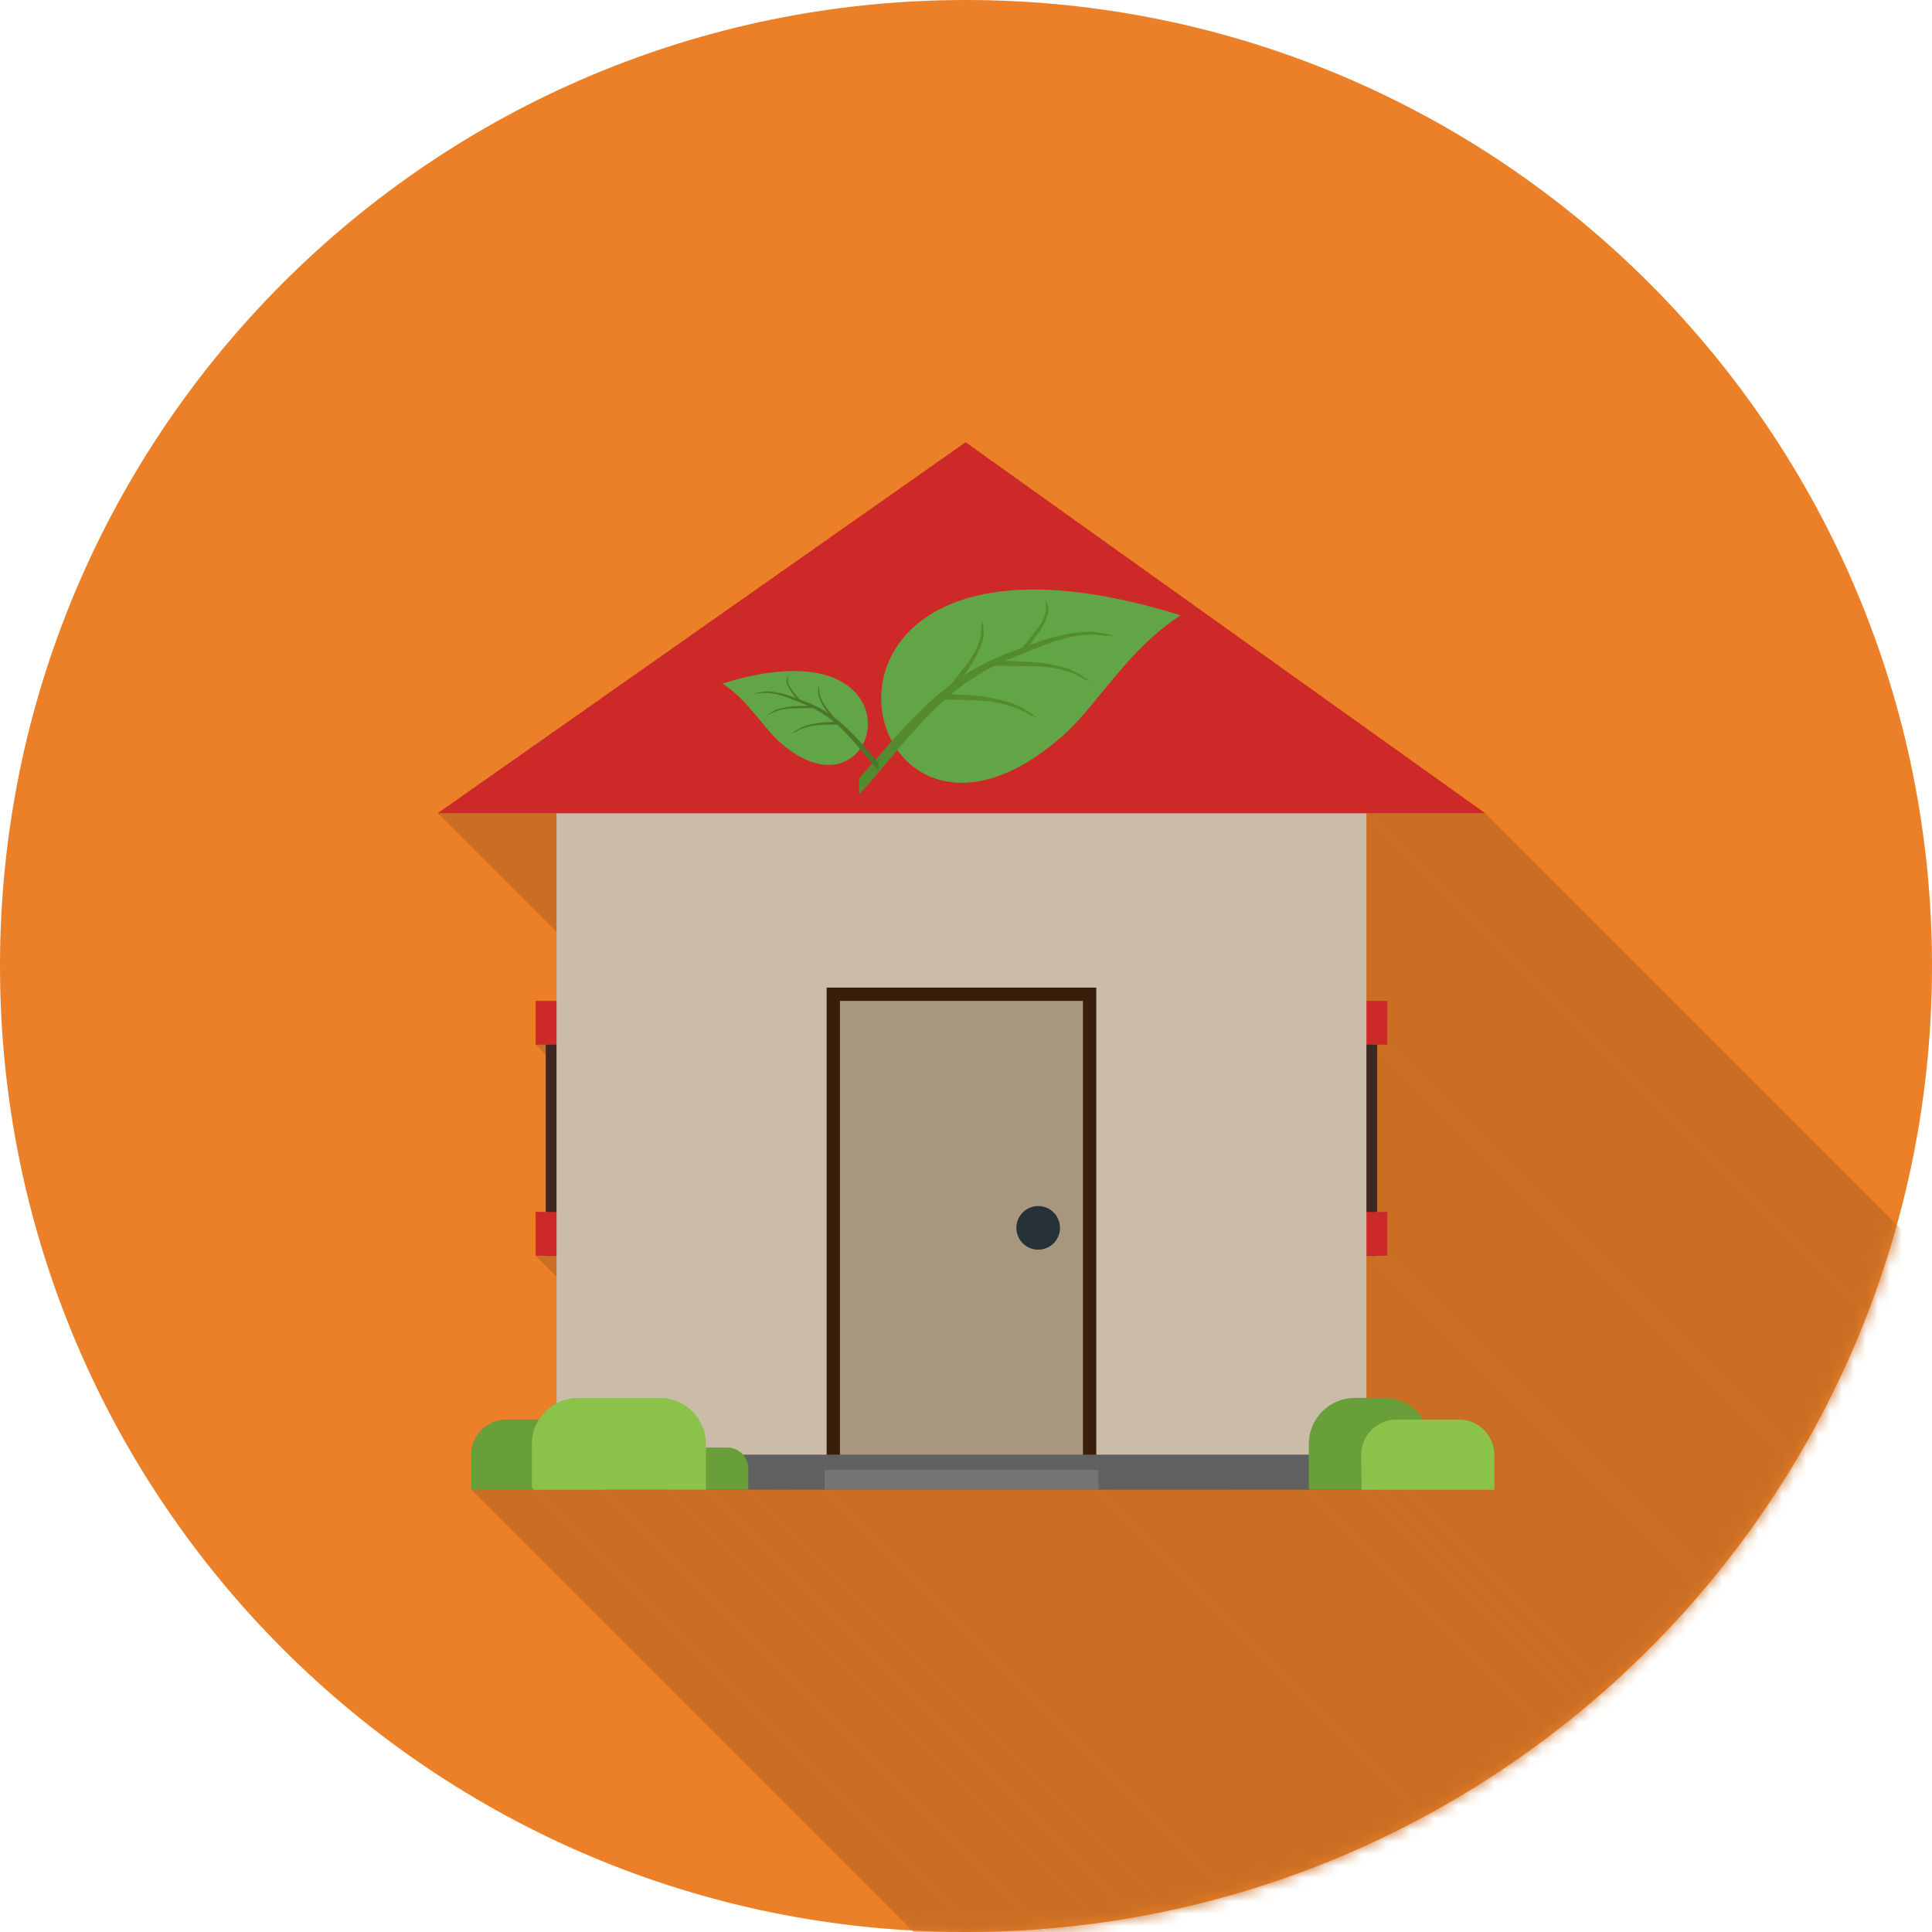 <svg width="161" height="161" viewBox="0 0 161 161" fill="none" xmlns="http://www.w3.org/2000/svg">
<path fill-rule="evenodd" clip-rule="evenodd" d="M80.5 0C124.959 0 161 36.041 161 80.5C161 124.959 124.959 161 80.5 161C36.041 161 0 124.959 0 80.5C0 36.041 36.041 0 80.5 0Z" fill="#EB8028"/>
<mask id="mask0_4_77" style="mask-type:luminance" maskUnits="userSpaceOnUse" x="0" y="0" width="161" height="161">
<path d="M80.5 0C124.959 0 161 36.041 161 80.5C161 124.959 124.959 161 80.5 161C36.041 161 0 124.959 0 80.5C0 36.041 36.041 0 80.5 0Z" fill="white"/>
</mask>
<g mask="url(#mask0_4_77)">
<path fill-rule="evenodd" clip-rule="evenodd" d="M123.768 67.772L213.063 157.068H203.163L113.868 67.772H123.768Z" fill="#CA6E23"/>
<path fill-rule="evenodd" clip-rule="evenodd" d="M113.868 67.772L203.163 157.068V172.705L113.868 83.41V67.772Z" fill="#CA6E23"/>
<path fill-rule="evenodd" clip-rule="evenodd" d="M115.61 83.41L204.905 172.705V176.351L115.61 87.056V83.41Z" fill="#CA6E23"/>
<path fill-rule="evenodd" clip-rule="evenodd" d="M115.61 87.056L204.905 176.351H204.047L114.752 87.056H115.61Z" fill="#CA6E23"/>
<path fill-rule="evenodd" clip-rule="evenodd" d="M114.752 87.056L204.047 176.351V190.292L114.752 100.997V87.056Z" fill="#CA6E23"/>
<path fill-rule="evenodd" clip-rule="evenodd" d="M115.61 100.997L204.905 190.292V193.938L115.61 104.643V100.997Z" fill="#CA6E23"/>
<path fill-rule="evenodd" clip-rule="evenodd" d="M115.61 104.643L204.905 193.938H204.047L114.752 104.643H115.61Z" fill="#CA6E23"/>
<path fill-rule="evenodd" clip-rule="evenodd" d="M114.752 104.643L204.048 193.938H203.163L113.868 104.643H114.752Z" fill="#CA6E23"/>
<path fill-rule="evenodd" clip-rule="evenodd" d="M113.868 104.643L203.163 193.938V205.791L113.868 116.496V104.643Z" fill="#CA6E23"/>
<path fill-rule="evenodd" clip-rule="evenodd" d="M118.098 117.645L207.393 206.94L207.475 207.026L207.555 207.115L207.631 207.206L207.705 207.3L207.776 207.396L207.844 207.494L207.909 207.594L118.614 118.299L118.549 118.198L118.481 118.1L118.41 118.004L118.336 117.911L118.259 117.82L118.18 117.731L118.098 117.645Z" fill="#CA6E23"/>
<path fill-rule="evenodd" clip-rule="evenodd" d="M123.666 119.157L212.961 208.453L213.15 208.66L213.318 208.886L213.465 209.127L213.589 209.382L213.687 209.65L213.76 209.93L213.804 210.219L213.819 210.517V213.439L124.524 124.144V121.221L124.509 120.923L124.464 120.634L124.392 120.355L124.293 120.086L124.17 119.831L124.023 119.59L123.854 119.365L123.666 119.157Z" fill="#CA6E23"/>
<path fill-rule="evenodd" clip-rule="evenodd" d="M124.523 124.144L213.819 213.439H206.501L117.206 124.144H124.523Z" fill="#CA6E23"/>
<path fill-rule="evenodd" clip-rule="evenodd" d="M117.206 124.144L206.502 213.439H204.443L115.147 124.144H117.206Z" fill="#CA6E23"/>
<path fill-rule="evenodd" clip-rule="evenodd" d="M115.147 124.144L204.443 213.439H202.75L113.455 124.144H115.147Z" fill="#CA6E23"/>
<path fill-rule="evenodd" clip-rule="evenodd" d="M113.454 124.144L202.75 213.439H198.361L109.066 124.144H113.454Z" fill="#CA6E23"/>
<path fill-rule="evenodd" clip-rule="evenodd" d="M46.377 67.772L135.672 157.068H125.772L36.477 67.772H46.377Z" fill="#CA6E23"/>
<path fill-rule="evenodd" clip-rule="evenodd" d="M45.492 87.056L134.787 176.351H133.929L44.634 87.056H45.492Z" fill="#CA6E23"/>
<path fill-rule="evenodd" clip-rule="evenodd" d="M46.376 104.643L135.672 193.938H134.787L45.492 104.643H46.376Z" fill="#CA6E23"/>
<path fill-rule="evenodd" clip-rule="evenodd" d="M62.351 124.144L151.647 213.439H148.123L58.827 124.144H62.351Z" fill="#CA6E23"/>
<path fill-rule="evenodd" clip-rule="evenodd" d="M58.827 124.144L148.123 213.439H144.982L55.687 124.144H58.827Z" fill="#CA6E23"/>
<path fill-rule="evenodd" clip-rule="evenodd" d="M55.687 124.144L144.982 213.439H139.654L50.358 124.144H55.687Z" fill="#CA6E23"/>
<path fill-rule="evenodd" clip-rule="evenodd" d="M50.342 124.144L139.637 213.439H133.896L44.601 124.144H50.342Z" fill="#CA6E23"/>
<path fill-rule="evenodd" clip-rule="evenodd" d="M44.601 124.144L133.896 213.439H128.568L39.273 124.144H44.601Z" fill="#CA6E23"/>
<path fill-rule="evenodd" clip-rule="evenodd" d="M45.492 104.643L134.787 193.938H133.929L44.634 104.643H45.492Z" fill="#CA6E23"/>
<path fill-rule="evenodd" clip-rule="evenodd" d="M68.714 124.144L158.009 213.439H151.647L62.351 124.144H68.714Z" fill="#CA6E23"/>
<path fill-rule="evenodd" clip-rule="evenodd" d="M91.53 124.144L180.826 213.439H158.009L68.713 124.144H91.53Z" fill="#CA6E23"/>
<path fill-rule="evenodd" clip-rule="evenodd" d="M109.066 124.144L198.361 213.439H180.826L91.531 124.144H109.066Z" fill="#CA6E23"/>
<path fill-rule="evenodd" clip-rule="evenodd" d="M80.472 36.857L123.768 67.772H113.868V83.41H115.61V87.056H114.753V100.997H115.61V104.643H114.753H113.868V116.496H115.372C116.735 116.496 117.937 117.218 118.614 118.299H121.602C123.209 118.299 124.524 119.614 124.524 121.221V124.144H117.206H115.147H113.455H109.066H91.531H68.714H62.352H58.828H55.687H50.358H44.601H39.273V121.221C39.273 119.614 40.588 118.299 42.195 118.299H44.903C45.264 117.723 45.774 117.249 46.377 116.932V104.643H45.493H44.635V100.997H45.493V87.056H44.635V83.41H46.377V67.772H36.477L80.472 36.857Z" fill="#CA6E23"/>
</g>
<path fill-rule="evenodd" clip-rule="evenodd" d="M45.492 86.305H46.565V104.643H45.492V86.305Z" fill="#3E2723" stroke="#212121" stroke-width="0.027"/>
<path fill-rule="evenodd" clip-rule="evenodd" d="M44.634 100.997H46.564V104.643H44.634V100.997Z" fill="#CE2929"/>
<path fill-rule="evenodd" clip-rule="evenodd" d="M44.634 83.41H46.564V87.056H44.634V83.41Z" fill="#CE2929"/>
<path fill-rule="evenodd" clip-rule="evenodd" d="M113.679 86.305H114.752V104.643H113.679V86.305Z" fill="#3E2723" stroke="#212121" stroke-width="0.027"/>
<path fill-rule="evenodd" clip-rule="evenodd" d="M113.679 100.997H115.61V104.643H113.679V100.997Z" fill="#CE2929"/>
<path fill-rule="evenodd" clip-rule="evenodd" d="M113.679 83.41H115.61V87.056H113.679V83.41Z" fill="#CE2929"/>
<path d="M113.868 120.721L113.868 122.497H112.092C94.382 122.497 98.796 122.497 48.153 122.497H46.377L46.377 120.721L46.377 67.351H48.153H112.092H113.868L113.868 120.721Z" fill="#CABCA9"/>
<path d="M36.477 67.772L80.472 36.857L123.768 67.772H36.477Z" fill="#CE2929"/>
<path fill-rule="evenodd" clip-rule="evenodd" d="M69.442 85.186V120.721V122.497H90.802V120.721V85.186V83.41H89.026H71.219H69.442V85.186Z" fill="#A8977E"/>
<path d="M69.997 84.631V120.166V121.387H90.247V120.166V84.631V83.41H89.026H71.218H69.997L69.997 84.631ZM68.887 120.166V84.631V82.855V82.3H69.442H71.218H89.026H90.802H91.357V82.855V84.631V120.166V121.942V122.497H90.802H69.442H68.887V121.942V120.166Z" fill="#391F0B"/>
<path fill-rule="evenodd" clip-rule="evenodd" d="M50.358 121.221H115.147V124.143H50.358V121.221Z" fill="#616161"/>
<path fill-rule="evenodd" clip-rule="evenodd" d="M47.436 118.299H42.195C40.587 118.299 39.273 119.614 39.273 121.221V124.144H50.342C50.342 124.153 50.351 124.144 50.342 124.144L50.358 121.221C50.358 119.614 49.043 118.299 47.436 118.299Z" fill="#689F38"/>
<path fill-rule="evenodd" clip-rule="evenodd" d="M60.602 120.624H57.446C56.478 120.624 55.687 121.416 55.687 122.384V124.143H62.351C62.351 124.149 62.357 124.143 62.351 124.143L62.361 122.384C62.361 121.416 61.569 120.624 60.602 120.624Z" fill="#689F38"/>
<path fill-rule="evenodd" clip-rule="evenodd" d="M55.004 116.495H48.145C46.042 116.495 44.322 118.216 44.322 120.319V123.864C44.322 124.018 44.447 124.143 44.6 124.143H58.827V120.319C58.827 118.216 57.107 116.495 55.004 116.495Z" fill="#8BC34A"/>
<path fill-rule="evenodd" clip-rule="evenodd" d="M112.89 116.495H115.372C117.475 116.495 119.195 118.216 119.195 120.319V122.154C119.195 123.248 118.3 124.143 117.206 124.143H109.066V120.319C109.066 118.216 110.787 116.495 112.89 116.495Z" fill="#689F38"/>
<path fill-rule="evenodd" clip-rule="evenodd" d="M116.36 118.299H121.601C123.209 118.299 124.524 119.614 124.524 121.221V124.144H113.454C113.454 124.153 113.445 124.144 113.454 124.144L113.438 121.221C113.438 119.614 114.753 118.299 116.36 118.299Z" fill="#8BC34A"/>
<path fill-rule="evenodd" clip-rule="evenodd" d="M68.713 122.497H91.531V124.144H68.713V122.497Z" fill="#757575"/>
<path fill-rule="evenodd" clip-rule="evenodd" d="M86.515 100.503C87.52 100.503 88.334 101.317 88.334 102.321C88.334 103.326 87.52 104.14 86.515 104.14C85.511 104.14 84.697 103.326 84.697 102.321C84.697 101.317 85.511 100.503 86.515 100.503Z" fill="#263238"/>
<path fill-rule="evenodd" clip-rule="evenodd" d="M98.387 51.278C94.034 54.06 91.449 58.729 88.66 61.225C70.963 77.062 62.512 40.075 98.387 51.278Z" fill="#61A546"/>
<path fill-rule="evenodd" clip-rule="evenodd" d="M71.576 64.878C75.242 60.819 78.33 56.401 84.528 54.227C87.04 53.346 87.568 52.97 90.306 52.637L90.276 52.641C91.403 52.615 91.855 52.763 92.91 52.963C92.037 52.992 92.657 53.002 91.611 52.913C89.09 52.701 86.99 53.803 84.699 54.68C78.254 57.148 75.68 61.782 71.598 66.204L71.576 64.878Z" fill="#558B2F"/>
<path fill-rule="evenodd" clip-rule="evenodd" d="M82.623 55.061C83.049 55.051 83.485 55.057 83.932 55.081C86.178 55.202 86.711 55.078 88.957 55.701L88.932 55.694C89.821 56.036 90.126 56.298 90.885 56.794C90.195 56.536 90.676 56.743 89.886 56.337C87.986 55.358 85.991 55.543 83.919 55.49C83.464 55.478 83.023 55.484 82.595 55.507C82.661 55.367 82.671 55.207 82.623 55.061Z" fill="#558B2F"/>
<path fill-rule="evenodd" clip-rule="evenodd" d="M78.207 57.816C78.232 57.817 78.256 57.818 78.28 57.819C80.938 57.963 81.569 57.816 84.227 58.553L84.198 58.545C85.25 58.951 85.612 59.26 86.51 59.848C85.692 59.541 86.262 59.787 85.328 59.306C83.079 58.148 80.717 58.366 78.265 58.303L78.212 58.303C78.267 58.145 78.266 57.972 78.207 57.816Z" fill="#558B2F"/>
<path fill-rule="evenodd" clip-rule="evenodd" d="M85.286 54.394C85.473 54.179 85.649 53.957 85.814 53.726C86.639 52.57 86.973 52.315 87.347 51.093C87.408 50.597 87.295 50.421 87.163 49.97C87.109 50.355 87.122 50.083 87.16 50.537C87.251 51.63 86.254 52.62 85.439 53.679C85.26 53.912 85.071 54.135 84.872 54.35C85.025 54.335 85.174 54.351 85.286 54.394Z" fill="#558B2F"/>
<path fill-rule="evenodd" clip-rule="evenodd" d="M79.618 57.233C79.629 57.218 79.64 57.204 79.65 57.189C80.812 55.551 81.245 55.208 81.89 53.421C82.046 52.687 81.945 52.411 81.869 51.722C81.74 52.291 81.802 51.887 81.768 52.57C81.687 54.215 80.354 55.583 79.222 57.077L79.198 57.109C79.361 57.115 79.511 57.159 79.618 57.233Z" fill="#558B2F"/>
<path fill-rule="evenodd" clip-rule="evenodd" d="M60.197 56.962C62.312 58.314 63.568 60.582 64.923 61.795C73.522 69.49 77.628 51.519 60.197 56.962Z" fill="#61A546"/>
<path fill-rule="evenodd" clip-rule="evenodd" d="M73.224 63.57C71.443 61.598 69.942 59.451 66.93 58.395C65.71 57.967 65.453 57.784 64.123 57.622C63.575 57.609 63.37 57.683 62.858 57.781C63.282 57.795 62.98 57.799 63.489 57.757C64.714 57.653 65.734 58.189 66.847 58.615C69.979 59.814 71.23 62.066 73.213 64.214L73.224 63.57Z" fill="#4B772D"/>
<path fill-rule="evenodd" clip-rule="evenodd" d="M67.856 58.8C67.649 58.795 67.437 58.798 67.22 58.81C66.129 58.868 65.87 58.808 64.778 59.111C64.347 59.277 64.21 59.401 63.841 59.642C64.177 59.517 63.943 59.617 64.326 59.42C65.25 58.944 66.219 59.034 67.226 59.008C67.447 59.003 67.661 59.006 67.87 59.017C67.838 58.949 67.833 58.871 67.856 58.8Z" fill="#4B772D"/>
<path fill-rule="evenodd" clip-rule="evenodd" d="M70.002 60.139C69.99 60.139 69.978 60.14 69.966 60.14C68.675 60.21 68.368 60.139 67.077 60.497C66.566 60.694 66.404 60.84 65.968 61.126C66.365 60.977 66.088 61.096 66.542 60.863C67.635 60.3 68.782 60.406 69.974 60.376L69.999 60.375C69.973 60.299 69.974 60.215 70.002 60.139Z" fill="#4B772D"/>
<path fill-rule="evenodd" clip-rule="evenodd" d="M66.562 58.476C66.471 58.371 66.386 58.263 66.306 58.151C65.904 57.59 65.742 57.466 65.561 56.872C65.531 56.631 65.586 56.545 65.65 56.326C65.676 56.513 65.67 56.381 65.651 56.602C65.607 57.133 66.091 57.614 66.487 58.129C66.575 58.242 66.666 58.35 66.763 58.455C66.689 58.447 66.616 58.455 66.562 58.476Z" fill="#4B772D"/>
<path fill-rule="evenodd" clip-rule="evenodd" d="M69.317 59.855C69.311 59.848 69.306 59.841 69.301 59.834C68.737 59.038 68.526 58.871 68.213 58.003C68.137 57.646 68.186 57.512 68.223 57.178C68.286 57.454 68.256 57.258 68.272 57.59C68.311 58.389 68.959 59.054 69.509 59.779C69.43 59.782 69.369 59.819 69.317 59.855Z" fill="#4B772D"/>
</svg>
